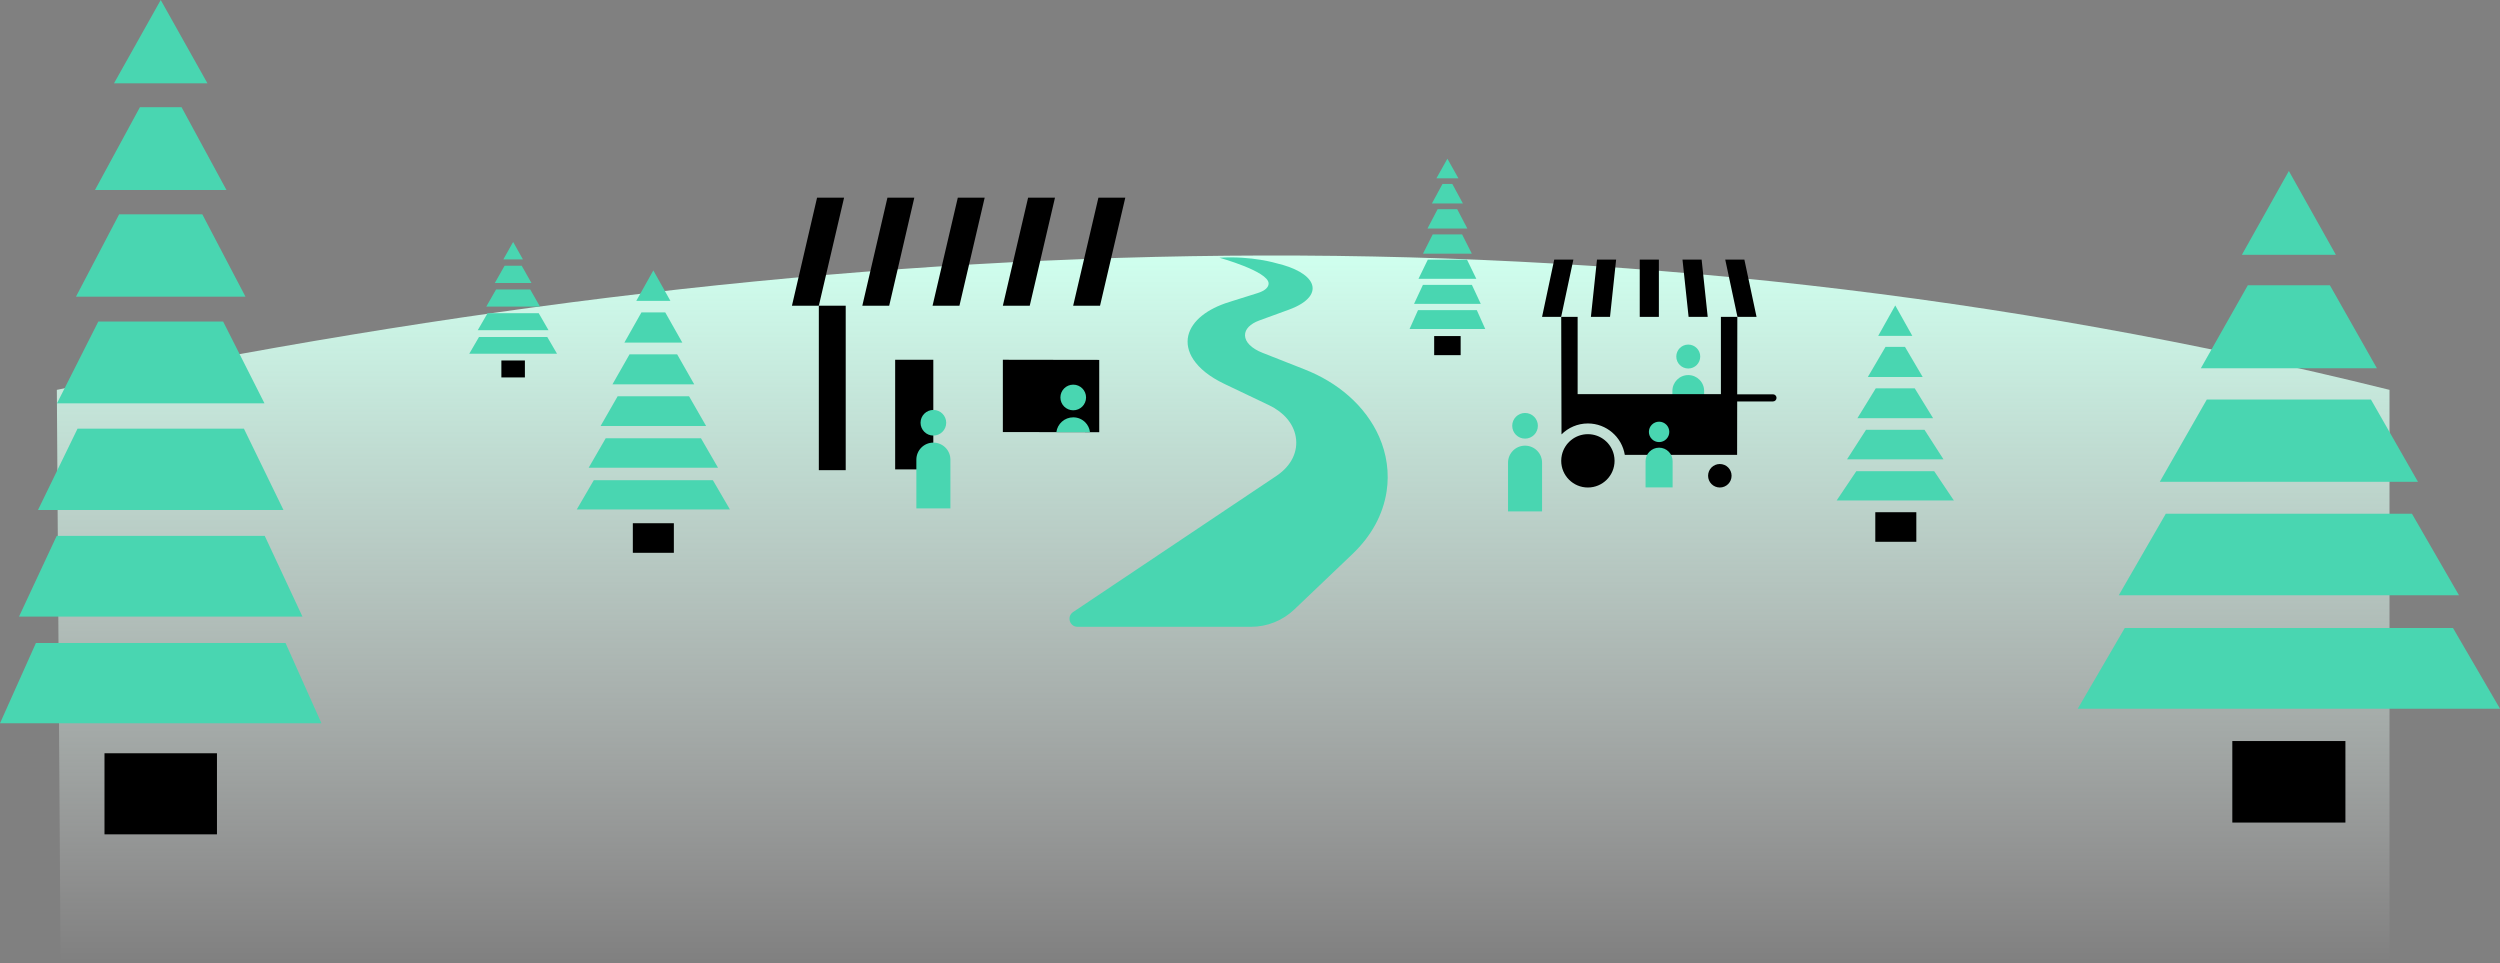 <!-- Generator: Adobe Illustrator 24.0.1, SVG Export Plug-In  -->
<svg version="1.1" xmlns="http://www.w3.org/2000/svg" xmlns:xlink="http://www.w3.org/1999/xlink" x="0px" y="0px"
	 width="3316.95px" height="1277.79px" viewBox="0 0 3316.95 1277.79" style="enable-background:new 0 0 3316.95 1277.79;"
	 xml:space="preserve">
<rect x="0" y="0" width="3316.95" height="1277.79" fill="#808080" stroke="none"/>
<style type="text/css">
	.st0{fill:url(#SVGID_1_);}
	.st1{fill:#49D6B1;}
	.st2{fill:none;stroke:#000000;stroke-width:18;stroke-miterlimit:10;}
	.st3{fill:url(#SVGID_2_);}
</style>
<defs>
</defs>
<linearGradient id="SVGID_1_" gradientUnits="userSpaceOnUse" x1="1622.885" y1="1277.789" x2="1622.885" y2="338.995">
	<stop  offset="0" style="stop-color:#FFFFFF;stop-opacity:0"/>
	<stop  offset="0.201" style="stop-color:#F3FFFB;stop-opacity:0.201"/>
	<stop  offset="0.701" style="stop-color:#D9FFF1;stop-opacity:0.701"/>
	<stop  offset="1" style="stop-color:#CFFFEE"/>
</linearGradient>
<path class="st0" d="M75.42,517.25c1047.08-218.35,2063.07-256.24,3094.93,0v760.54h-3090L75.42,517.25z"/>
<g>
	<g>
		<g>
			<circle class="st1" cx="2239.95" cy="473.06" r="15.88"/>
			<path class="st1" d="M2261.01,518.7v40.79h-42.12V518.7c0-11.53,9.36-21.06,21.06-21.06c5.77,0,11.03,2.34,14.85,6.14
				C2258.63,507.58,2261.01,512.85,2261.01,518.7z"/>
		</g>
		<g>
			<path d="M2142.17,611.43c0,19.54-15.85,35.39-35.39,35.39s-35.39-15.84-35.39-35.39c0-2.72,0.31-5.37,0.89-7.91
				c3.6-15.74,17.67-27.47,34.5-27.47c16.82,0,30.91,11.74,34.5,27.47C2141.87,606.06,2142.17,608.71,2142.17,611.43z"/>
		</g>
		<circle cx="2281.84" cy="631.23" r="15.59"/>
		<path d="M2305.05,420.43l-0.29,183.09h-149.01c-3.8-23.61-24.31-41.68-48.97-41.68c-13.65,0-26.04,5.54-35.01,14.49l-0.38-155.89
			h21.78v102.49h190.1v-102.5H2305.05z"/>
		<polygon points="2087.52,344.45 2071.3,420.43 2045.98,420.43 2062.13,344.45 		"/>
		<polygon points="2136.13,420.43 2110.78,420.43 2118.85,344.44 2144.24,344.44 		"/>
		<rect x="2175.57" y="344.44" width="25.39" height="75.99"/>
		<polygon points="2289.01,344.45 2305.23,420.43 2330.55,420.43 2314.4,344.45 		"/>
		<polygon points="2240.4,420.43 2265.75,420.43 2257.68,344.44 2232.29,344.44 		"/>
	</g>
	<g>
		<circle class="st1" cx="2023.4" cy="564.94" r="17.02"/>
		<path class="st1" d="M2045.8,678.54h-44.98v-64.67c0-12.37,10.04-22.58,22.58-22.58l0,0c12.37,0,22.58,10.04,22.58,22.58v64.67
			H2045.8z"/>
	</g>
	<g>
		<circle class="st1" cx="2201.25" cy="573.02" r="13.54"/>
		<path class="st1" d="M2219.06,646.69h-35.77v-34.77c0-9.83,7.98-17.96,17.96-17.96l0,0c9.83,0,17.95,7.98,17.95,17.96v34.77
			H2219.06z"/>
	</g>
	<path d="M2352.32,532.64h-62.99v-9.49h62.99c2.62,0,4.75,2.12,4.75,4.75l0,0C2357.06,530.52,2354.94,532.64,2352.32,532.64z"/>
</g>
<g>
	<g>
		<polygon class="st1" points="968.46,675.96 765.23,675.96 787.86,637.11 945.83,637.11 		"/>
		<polygon class="st1" points="952.66,620.6 781.03,620.6 803.65,581.46 930.03,581.46 		"/>
		<polygon class="st1" points="936.87,565.24 796.82,565.24 819.45,525.8 914.24,525.8 		"/>
		<polygon class="st1" points="921.07,509.89 812.62,509.89 835.25,470.14 898.44,470.14 		"/>
		<polygon class="st1" points="905.27,454.53 828.42,454.53 851.05,414.48 882.64,414.48 		"/>
		<polygon class="st1" points="889.47,399.17 844.22,399.17 866.84,358.82 866.84,358.82 		"/>
	</g>
	<rect x="839.63" y="694.21" width="54.43" height="39.24"/>
</g>
<g>
	<polygon class="st1" points="739.07,469.36 622.57,469.36 635.54,447.09 726.1,447.09 	"/>
	<polygon class="st1" points="727.75,438.06 633.89,438.06 646.86,415.57 714.78,415.57 	"/>
	<polygon class="st1" points="716.43,406.75 645.21,406.75 658.18,384.05 703.46,384.05 	"/>
	<polygon class="st1" points="705.11,375.44 656.53,375.44 669.5,352.53 692.14,352.53 	"/>
	<polygon class="st1" points="693.79,344.14 667.85,344.14 680.82,321.01 680.82,321.01 	"/>
	<rect x="665.22" y="478.28" width="31.2" height="22.49"/>
</g>
<g>
	<polygon class="st1" points="2592.37,664.05 2436.8,664.05 2462.89,625.2 2566.28,625.2 	"/>
	<polygon class="st1" points="2578.58,609.44 2450.59,609.44 2475.82,570.21 2553.36,570.21 	"/>
	<polygon class="st1" points="2564.79,554.82 2464.38,554.82 2488.74,515.23 2540.43,515.23 	"/>
	<polygon class="st1" points="2551,500.21 2478.17,500.21 2501.66,460.24 2527.51,460.24 	"/>
	<polygon class="st1" points="2537.21,445.6 2491.96,445.6 2514.59,405.25 2514.59,405.25 	"/>
	<rect x="2488.11" y="679.6" width="54.43" height="39.24"/>
</g>
<g>
	<polygon class="st1" points="1970.6,436.51 1870.18,436.51 1881.41,411.44 1959.38,411.44 	"/>
	<polygon class="st1" points="1964.67,403.19 1876.12,403.19 1887.9,377.96 1952.88,377.96 	"/>
	<polygon class="st1" points="1958.73,369.88 1882.05,369.88 1894.4,344.48 1946.38,344.48 	"/>
	<polygon class="st1" points="1952.8,336.56 1887.99,336.56 1900.9,311 1939.88,311 	"/>
	<polygon class="st1" points="1946.86,303.25 1893.92,303.25 1907.4,277.53 1933.39,277.53 	"/>
	<polygon class="st1" points="1940.93,269.93 1899.85,269.93 1913.89,244.05 1926.89,244.05 	"/>
	<polygon class="st1" points="1935,236.61 1905.79,236.61 1920.39,210.57 1920.39,210.57 	"/>
	<rect x="1902.83" y="445.88" width="35.13" height="25.33"/>
</g>
<path class="st2" d="M2244.93,326.15"/>
<g>
	<polygon points="1144.11,405.6 1179.77,405.6 1213.1,262.23 1177.44,262.23 	"/>
	<polygon points="1237.3,405.6 1272.96,405.6 1306.47,262.23 1270.81,262.23 	"/>
	<polygon points="1330.57,405.6 1366.24,405.6 1399.75,262.23 1364.08,262.23 	"/>
	<polygon points="1423.85,405.6 1459.51,405.6 1493.02,262.23 1457.36,262.23 	"/>
	<polygon points="1119.92,262.23 1086.41,405.6 1050.74,405.6 1084.08,262.23 	"/>
	<rect x="1187.68" y="477.33" width="50.62" height="145.45"/>
	<rect x="1086.41" y="405.6" width="35.66" height="218.21"/>
	<polygon points="1330.57,477.32 1458.44,477.51 1458.44,573.42 1330.57,573.23 	"/>
	<g>
		<circle class="st1" cx="1423.94" cy="527.36" r="17.02"/>
		<path class="st1" d="M1446.16,573.42h-44.62c1.43-11.11,10.93-19.71,22.4-19.71c6.27,0,11.83,2.51,15.95,6.63
			C1443.29,563.74,1445.62,568.4,1446.16,573.42z"/>
	</g>
	<g>
		<circle class="st1" cx="1238.39" cy="560.9" r="17.02"/>
		<path class="st1" d="M1260.79,674.49h-44.98v-64.67c0-12.37,10.04-22.58,22.58-22.58l0,0c12.37,0,22.58,10.04,22.58,22.58v64.67
			H1260.79z"/>
	</g>
</g>
<g>
	<path class="st1" d="M1839.67,652.37c-4.67,29.89-19.52,58.17-45.33,82.78l-77.1,73.51c-15.47,14.75-36.02,22.98-57.39,22.98
		H1429.7c-10.57,0-14.73-13.7-5.95-19.58l269.85-180.69c20.06-13.43,28.96-32.69,25.55-51.99c-3.12-17.67-16.15-32.57-35.2-41.66
		l-59.48-28.39c-19.35-9.24-33.08-20.25-41.12-32.37c-7.01-10.59-9.16-21.65-6.69-31.94c2.3-9.59,8.62-18.56,17.98-26.09
		c9.41-7.57,21.59-13.63,36.21-18.22l37.75-11.85c10.24-3.22,14.75-7.92,14.57-13c-0.55-15.97-65.33-33.91-65.33-33.91
		c43.31-2.74,76.36,7.5,76.36,7.5c11.98,2.83,22.11,6.54,30.1,11.11c7.85,4.49,13.38,9.75,15.83,15.3
		c2.57,5.85,1.73,12.03-2.72,17.84c-5,6.52-14.13,12.34-27.27,17.14l-39.21,14.31c-12.19,4.45-19.27,11.6-19.07,19.87
		c0.21,8.79,8.53,17.3,23.26,23.1l55.56,21.88c22.07,8.68,41.77,20.35,58.72,35.23c17.26,15.15,31.39,33.7,40.39,54.15
		C1839.78,602.02,1843.59,627.28,1839.67,652.37z"/>
</g>
<g>
	<polygon class="st1" points="3316.95,940.3 2756.7,940.3 2819.08,833.21 3254.57,833.21 	"/>
	<polygon class="st1" points="3262.52,789.75 2811.14,789.75 2873.52,681.63 3200.14,681.63 	"/>
	<polygon class="st1" points="3208.08,639.2 2865.58,639.2 2927.96,530.05 3145.7,530.05 	"/>
	<polygon class="st1" points="3153.64,488.65 2920.01,488.65 2982.39,378.47 3091.26,378.47 	"/>
	<polygon class="st1" points="3099.21,338.1 2974.45,338.1 3036.83,226.88 3036.83,226.88 	"/>
	<rect x="2961.8" y="983.19" width="150.05" height="108.17"/>
</g>
<g>
	<polygon class="st1" points="426.5,959.64 0,959.64 47.66,853.14 378.84,853.14 	"/>
	<polygon class="st1" points="401.3,818.13 25.2,818.13 75.26,710.95 351.24,710.95 	"/>
	<polygon class="st1" points="376.09,676.62 50.41,676.62 102.86,568.76 323.64,568.76 	"/>
	<polygon class="st1" points="350.89,535.12 75.61,535.12 130.46,426.57 296.04,426.57 	"/>
	<polygon class="st1" points="325.69,393.61 100.81,393.61 158.05,284.38 268.44,284.38 	"/>
	<polygon class="st1" points="300.49,252.11 126.01,252.11 185.65,142.19 240.85,142.19 	"/>
	<polygon class="st1" points="275.28,110.6 151.22,110.6 213.25,0 213.25,0 	"/>
	<rect x="138.64" y="999.42" width="149.22" height="107.57"/>
</g>
</svg>

